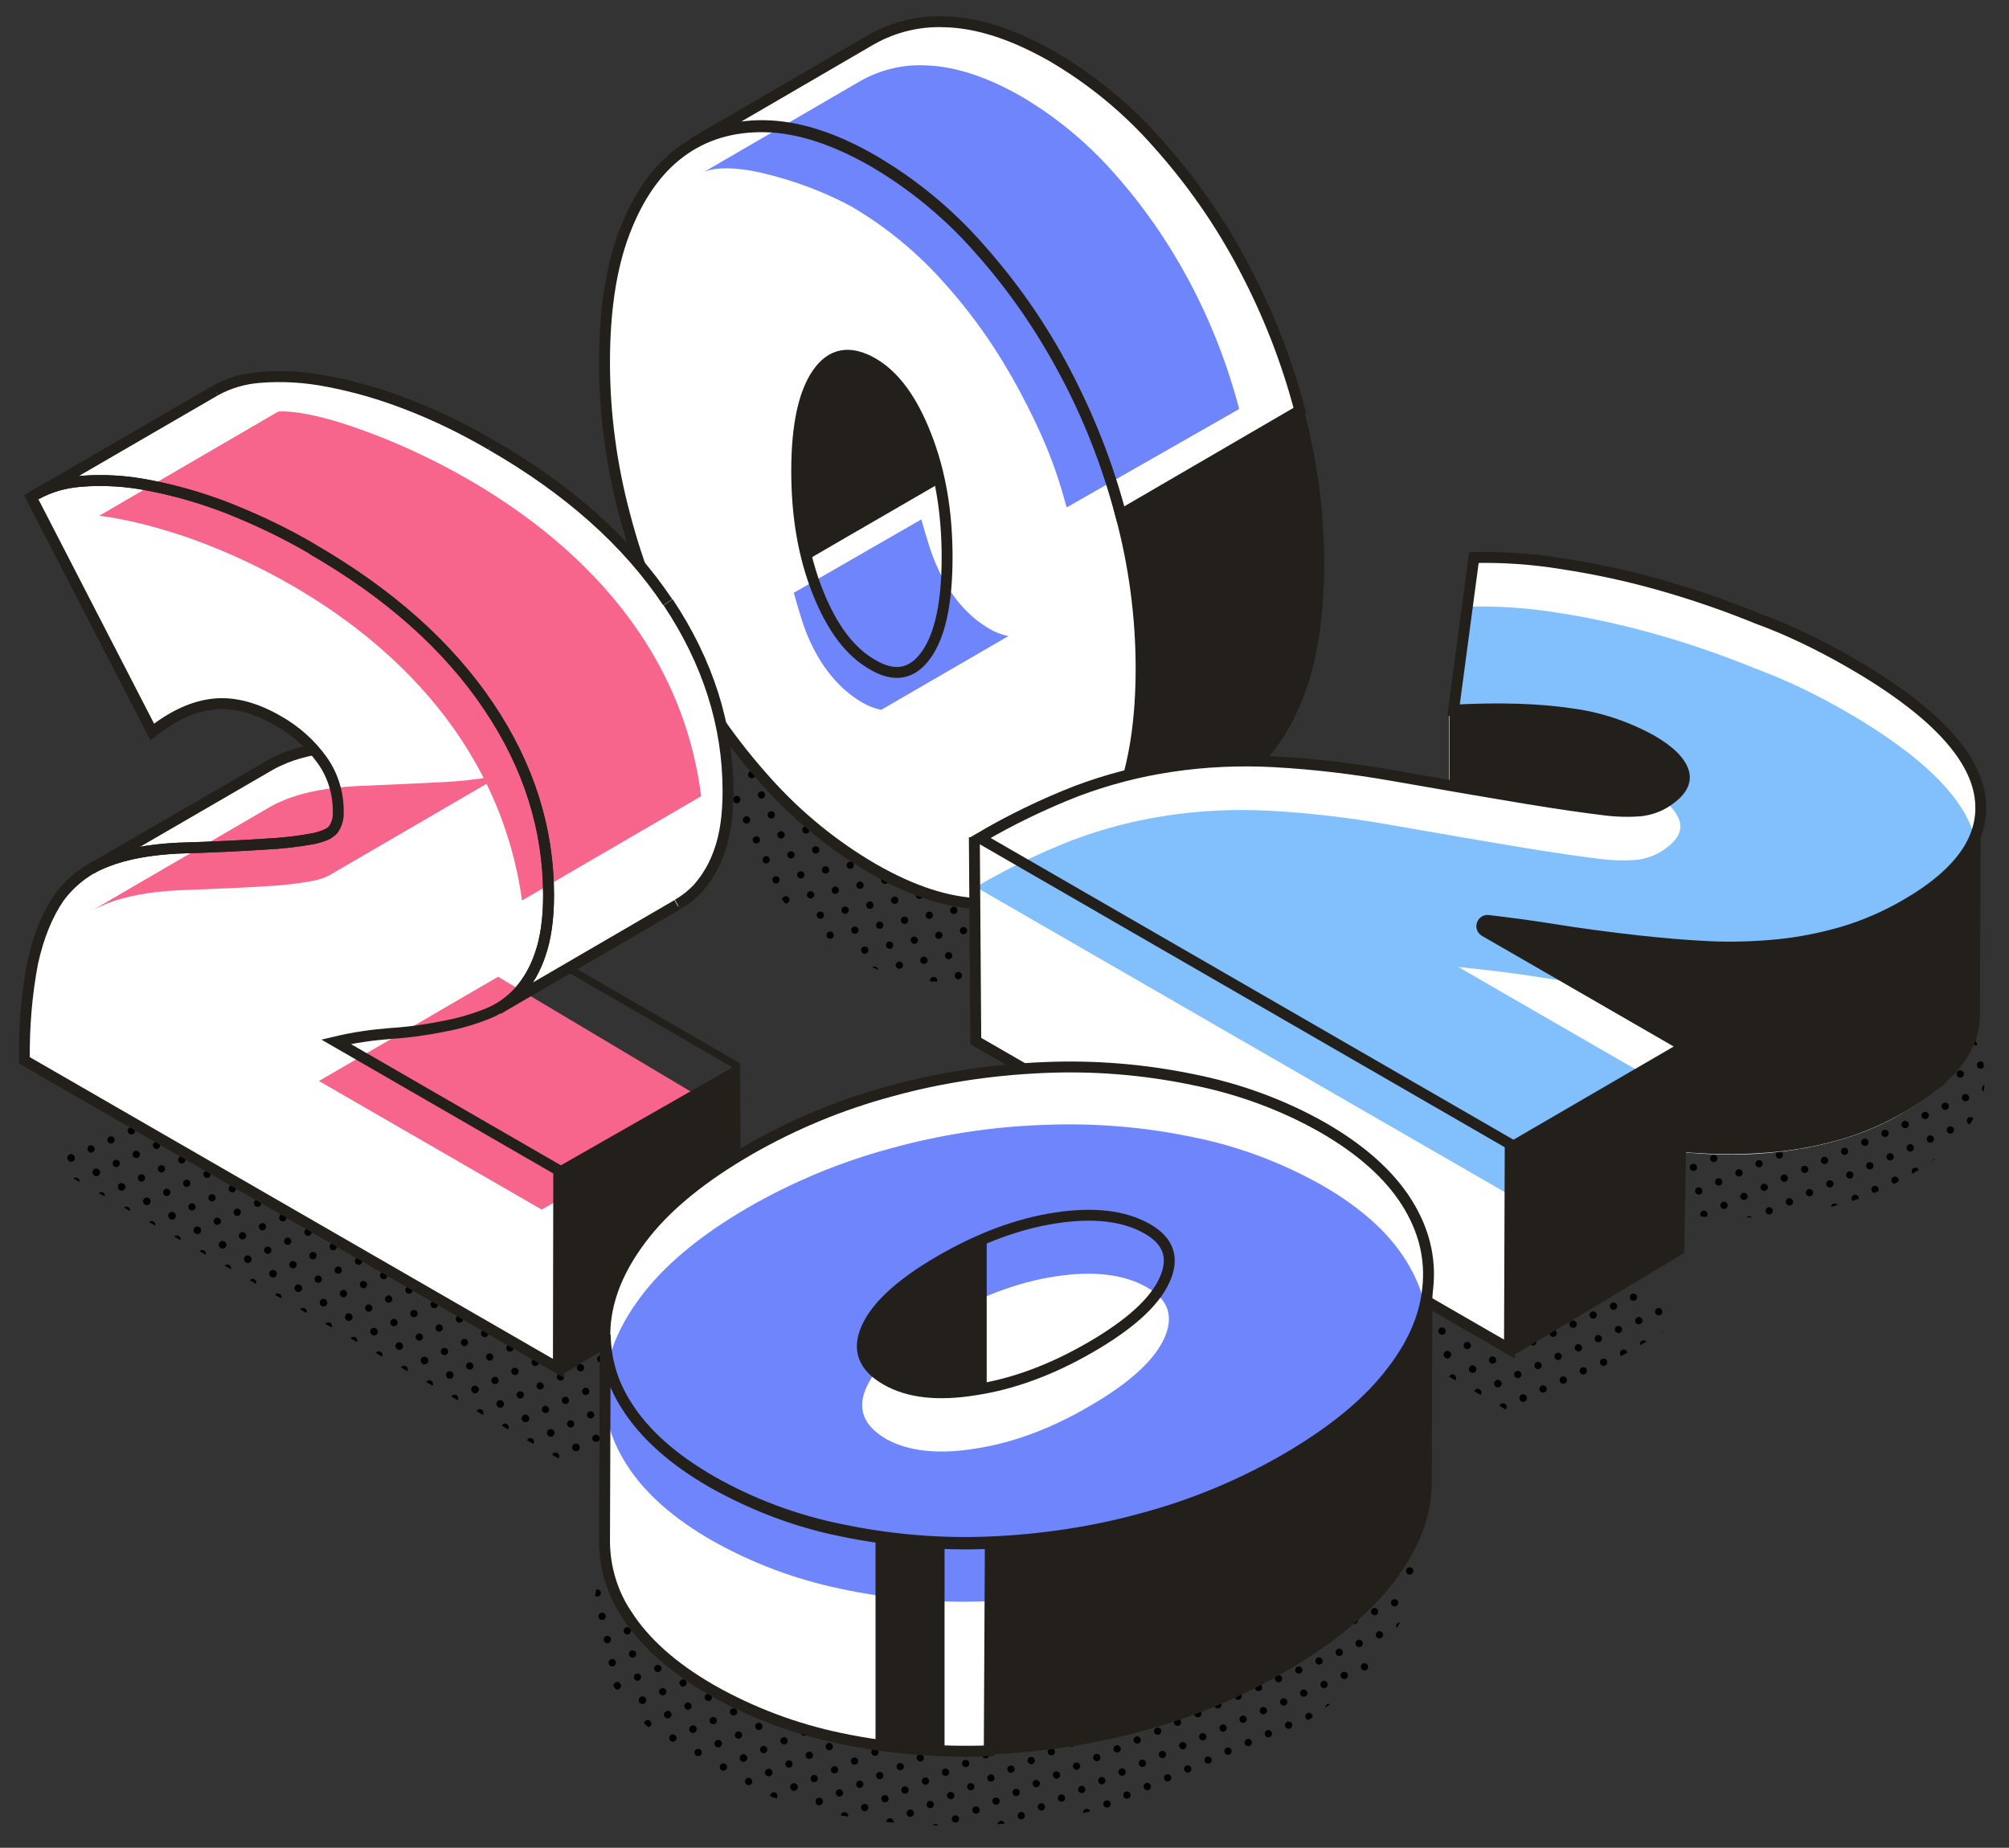 <?xml version="1.0" encoding="utf-8"?>
<!-- Generator: Adobe Illustrator 23.0.6, SVG Export Plug-In . SVG Version: 6.00 Build 0)  -->
<svg version="1.1" id="Layer_1" xmlns="http://www.w3.org/2000/svg" xmlns:xlink="http://www.w3.org/1999/xlink" x="0px" y="0px"
	 viewBox="0 0 553 508.7" style="enable-background:new 0 0 553 508.7;" xml:space="preserve">
<rect x="0" y="0" width="553" height="508.7" fill="#333333" stroke="none"/>
<style type="text/css">
	.st0{clip-path:url(#SVGID_2_);}
	.st1{fill:none;}
	.st2{fill:none;stroke:#000000;stroke-width:2;stroke-linecap:round;stroke-miterlimit:10;stroke-dasharray:1.000000e-02,8;}
	.st3{fill:#FFFFFF;}
	.st4{fill:#6F85FB;}
	.st5{fill:#231F1B;}
	.st6{fill:#231F1B;stroke:#231F1B;stroke-width:2;stroke-miterlimit:10;}
	.st7{fill:none;stroke:#231F1B;stroke-width:2;stroke-miterlimit:10;}
	.st8{fill:none;stroke:#231F1B;stroke-width:3;stroke-miterlimit:10;}
	.st9{clip-path:url(#SVGID_4_);}
	.st10{fill:#82C0FD;}
	.st11{clip-path:url(#SVGID_6_);}
	.st12{fill:#F8658C;}
	.st13{clip-path:url(#SVGID_8_);}
</style>
<title>Asset 2</title>
<g>
	<g id="Layer_1-2">
		<g>
			<defs>
				<path id="SVGID_1_" d="M215.8,50.2c-8.2,4.9-15.6,12.7-22,23.4c-6.6,11.1-11.3,23.3-13.8,36c-2.8,13.5-3.8,27.3-2.9,41.1
					c0.8,14.3,3.4,28.4,7.7,42c4.3,13.8,10.4,26.9,18.3,39c7.8,12.1,16.2,21.3,25.1,27.7c8.9,6.4,17.7,10,26.6,10.7
					c9,0.7,17.9-1.5,25.5-6.4c8.2-5,15.5-12.8,21.9-23.5c6.6-11.1,11.3-23.2,13.9-35.9c2.8-13.4,3.8-27.2,3-40.9
					c-0.8-14.3-3.4-28.4-7.7-42c-4.3-13.8-10.4-26.9-18.3-39c-7.9-12.1-16.2-21.3-25.1-27.7c-8.9-6.4-17.7-9.9-26.6-10.7
					C232.4,43.3,223.4,45.5,215.8,50.2z"/>
			</defs>
			<clipPath id="SVGID_2_">
				<use xlink:href="#SVGID_1_"  style="overflow:visible;"/>
			</clipPath>
			<g class="st0">
				<path class="st1" d="M215.8,50.2c-8.2,4.9-15.6,12.7-22,23.4c-6.6,11.1-11.3,23.3-13.8,36c-2.8,13.5-3.8,27.3-2.9,41.1
					c0.8,14.3,3.4,28.4,7.7,42c4.3,13.8,10.4,26.9,18.3,39c7.8,12.1,16.2,21.3,25.1,27.7c8.9,6.4,17.7,10,26.6,10.7
					c9,0.7,17.9-1.5,25.5-6.4c8.2-5,15.5-12.8,21.9-23.5c6.6-11.1,11.3-23.2,13.9-35.9c2.8-13.4,3.8-27.2,3-40.9
					c-0.8-14.3-3.4-28.4-7.7-42c-4.3-13.8-10.4-26.9-18.3-39c-7.9-12.1-16.2-21.3-25.1-27.7c-8.9-6.4-17.7-9.9-26.6-10.7
					C232.4,43.3,223.4,45.5,215.8,50.2z"/>
				<line class="st2" x1="206" y1="395" x2="348.1" y2="158.1"/>
				<line class="st2" x1="203.3" y1="389.5" x2="345.4" y2="152.6"/>
				<line class="st2" x1="200.6" y1="384" x2="342.7" y2="147"/>
				<line class="st2" x1="197.9" y1="378.5" x2="340" y2="141.5"/>
				<line class="st2" x1="195.2" y1="373" x2="337.3" y2="136"/>
				<line class="st2" x1="192.5" y1="367.4" x2="334.6" y2="130.5"/>
				<line class="st2" x1="189.9" y1="361.9" x2="331.9" y2="125"/>
				<line class="st2" x1="187.2" y1="356.4" x2="329.2" y2="119.5"/>
				<line class="st2" x1="184.5" y1="350.9" x2="326.5" y2="114"/>
				<line class="st2" x1="181.8" y1="345.4" x2="323.8" y2="108.4"/>
				<line class="st2" x1="179.1" y1="339.9" x2="321.1" y2="102.9"/>
				<line class="st2" x1="176.4" y1="334.4" x2="318.4" y2="97.4"/>
				<line class="st2" x1="173.7" y1="328.8" x2="315.7" y2="91.9"/>
				<line class="st2" x1="171" y1="323.3" x2="313" y2="86.4"/>
				<line class="st2" x1="168.3" y1="317.8" x2="310.3" y2="80.9"/>
				<line class="st2" x1="165.6" y1="312.3" x2="307.6" y2="75.3"/>
				<line class="st2" x1="162.9" y1="306.8" x2="304.9" y2="69.8"/>
				<line class="st2" x1="160.2" y1="301.3" x2="302.2" y2="64.3"/>
				<line class="st2" x1="157.5" y1="295.7" x2="299.5" y2="58.8"/>
				<line class="st2" x1="154.8" y1="290.2" x2="296.8" y2="53.3"/>
				<line class="st2" x1="152.1" y1="284.7" x2="294.1" y2="47.8"/>
				<line class="st2" x1="149.4" y1="279.2" x2="291.5" y2="42.2"/>
				<line class="st2" x1="146.7" y1="273.7" x2="288.8" y2="36.7"/>
				<line class="st2" x1="144" y1="268.2" x2="286.1" y2="31.2"/>
				<line class="st2" x1="141.3" y1="262.6" x2="283.4" y2="25.7"/>
				<line class="st2" x1="138.6" y1="257.1" x2="280.7" y2="20.2"/>
				<line class="st2" x1="135.9" y1="251.6" x2="278" y2="14.7"/>
				<line class="st2" x1="133.3" y1="246.1" x2="275.3" y2="9.1"/>
				<line class="st2" x1="130.6" y1="240.6" x2="272.6" y2="3.6"/>
				<line class="st2" x1="127.9" y1="235.1" x2="269.9" y2="-1.9"/>
				<line class="st2" x1="125.2" y1="229.5" x2="267.2" y2="-7.4"/>
				<line class="st2" x1="122.5" y1="224" x2="264.5" y2="-12.9"/>
				<line class="st2" x1="119.8" y1="218.5" x2="261.8" y2="-18.4"/>
				<line class="st2" x1="117.1" y1="213" x2="259.1" y2="-23.9"/>
				<line class="st2" x1="114.4" y1="207.5" x2="256.4" y2="-29.5"/>
				<line class="st2" x1="111.7" y1="202" x2="253.7" y2="-35"/>
				<line class="st2" x1="109" y1="196.5" x2="251" y2="-40.5"/>
				<line class="st2" x1="203.3" y1="389.5" x2="345.3" y2="152.6"/>
			</g>
		</g>
		<path class="st3" d="M357.9,113.1c-3.7-13.8-8.9-27.1-15.5-39.6C335.9,61.3,328,50,318.9,39.7c-8.4-9.6-18.4-17.7-29.4-24.2
			c-10.6-6.1-20.4-9.2-29.4-9.4c-7-0.3-13.9,1.3-20,4.8l-49.4,28.6l0.2-0.1c-1.2,0.7-2.4,1.5-3.5,2.3c-6.6,4.9-11.7,12.2-15.4,22
			c-3.7,9.8-5.5,21.7-5.5,35.9c0,14.3,1.9,28.4,5.6,42.2c3.6,13.8,8.9,27.1,15.5,39.7c6.4,12.1,14.3,23.4,23.4,33.6
			c8.5,9.5,18.4,17.6,29.4,24c10.6,6.1,20.4,9.2,29.4,9.6c7.1,0.4,14.2-1.3,20.4-4.9L290,244l49.3-28.7c1.1-0.7,2.2-1.4,3.3-2.2
			c6.6-4.9,11.7-12.2,15.4-22s5.5-21.7,5.5-35.9C363.5,141.1,361.6,126.9,357.9,113.1z M193.1,38.2l-0.4,0.2L193.1,38.2z
			 M208.2,34.7L208.2,34.7z M205.4,34.9H205H205.4z M202.6,35.3L202.6,35.3z M200.3,35.7l-0.4,0.1L200.3,35.7z M197.8,36.4l-0.4,0.1
			L197.8,36.4z M195.2,37.3L195.2,37.3z M291.3,243.2l0.5-0.3L291.3,243.2z"/>
		<path class="st4" d="M277.6,175.1c-1.8-0.3-3.5-1-5.1-1.9c-6.3-3.6-11.9-10-15.6-19.7c-1.3-3.3-3.3-10.5-3.3-10.5l-35.1,20.2
			c0,0,2,7.3,3.3,10.6c3.8,9.7,9.4,16.1,15.7,19.7c1.6,0.9,3.3,1.6,5.1,1.9L277.6,175.1"/>
		<path class="st4" d="M193.5,47.5L237,22.2c5.4-3,11.5-4.5,17.7-4.2c7.9,0.2,16.6,3,26,8.3c9.8,5.7,18.5,12.9,26,21.4
			c8.1,9.1,15,19.1,20.7,29.8c5.9,11.1,10.5,22.9,13.7,35.1l-47.5,27.1c-3.3-12.4-7-20.8-12.8-31.8c-5.7-10.7-12.6-20.8-20.7-29.8
			c-7.5-8.5-16.2-15.7-26-21.4c-7.7-4.1-15.9-7.1-24.4-9.1C202,45.8,195.9,46.1,193.5,47.5z"/>
		<path class="st5" d="M258.7,133l-25.9,15l-10.5,6.1c0,0-9.9-50.4,8.9-56.2C249,92.3,258.7,133,258.7,133z"/>
		<path class="st6" d="M339.3,215.3L290,244c1.1-0.7,2.2-1.4,3.3-2.2c6.6-4.9,11.7-12.2,15.4-22c3.7-9.8,5.5-21.7,5.5-35.9
			c0-14.3-1.9-28.4-5.6-42.2l49.3-28.7c3.7,13.8,5.6,28,5.6,42.2c0,14.1-1.8,26.1-5.5,35.9s-8.8,17.1-15.4,22
			C341.5,214,340.4,214.7,339.3,215.3z"/>
		<path class="st7" d="M308.5,141.8c3.7,13.8,5.6,28,5.6,42.2c0,14.1-1.8,26.1-5.5,35.9c-3.7,9.8-8.8,17.1-15.4,22
			c-6.6,4.9-14.4,7.2-23.4,6.9c-9-0.3-18.8-3.5-29.4-9.6c-11-6.4-20.9-14.5-29.4-24c-9.2-10.2-17.1-21.5-23.5-33.6
			c-6.7-12.6-11.9-25.9-15.5-39.7c-3.7-13.8-5.6-28-5.6-42.2c0-14.1,1.8-26.1,5.5-35.8s8.8-17.1,15.4-22c6.6-4.9,14.4-7.2,23.4-7
			c9,0.2,18.8,3.4,29.4,9.4c11,6.4,21,14.6,29.4,24.2c9.2,10.3,17,21.6,23.5,33.8C299.7,114.7,304.9,128,308.5,141.8z M255,180.2
			c3.8-5.4,5.7-14.3,5.7-26.8s-1.9-23.6-5.8-33.5c-3.8-9.8-8.7-16.5-14.6-19.9c-6.4-3.7-11.5-2.7-15.3,2.8s-5.7,14.5-5.7,26.9
			s1.9,23.5,5.8,33.3s8.8,16.4,15.1,20C246.3,186.6,251.2,185.6,255,180.2"/>
		<path class="st8" d="M308.5,141.8c3.7,13.8,5.6,28,5.6,42.2c0,14.1-1.8,26.1-5.5,35.9c-3.7,9.8-8.8,17.1-15.4,22
			c-6.6,4.9-14.4,7.2-23.4,6.9c-9-0.3-18.8-3.5-29.4-9.6c-11-6.4-20.9-14.5-29.4-24c-9.2-10.2-17.1-21.5-23.5-33.6
			c-6.7-12.6-11.9-25.9-15.5-39.7c-3.7-13.8-5.6-28-5.6-42.2c0-14.1,1.8-26.1,5.5-35.8s8.8-17.1,15.4-22c6.6-4.9,14.4-7.2,23.4-7
			c9,0.2,18.8,3.4,29.4,9.4c11,6.4,21,14.6,29.4,24.2c9.2,10.3,17,21.6,23.5,33.8C299.7,114.7,304.9,128,308.5,141.8z M255,180.2
			c3.8-5.4,5.7-14.3,5.7-26.8s-1.9-23.6-5.8-33.5c-3.8-9.8-8.7-16.5-14.6-19.9c-6.4-3.7-11.5-2.7-15.3,2.8s-5.7,14.5-5.7,26.9
			s1.9,23.5,5.8,33.3s8.8,16.4,15.1,20C246.3,186.6,251.2,185.6,255,180.2"/>
		<path class="st8" d="M190.7,39.5L240,10.8c6.1-3.4,13-5.1,20-4.8c9,0.2,18.8,3.4,29.4,9.4c11,6.4,21,14.6,29.4,24.2
			c9.2,10.3,17.1,21.6,23.5,33.8c6.7,12.6,11.9,25.9,15.5,39.6l-49.3,28.7c-3.6-13.8-8.9-27.1-15.5-39.7
			c-6.4-12.2-14.3-23.5-23.5-33.8c-8.4-9.6-18.4-17.8-29.4-24.2c-10.6-6.1-20.4-9.2-29.4-9.4C203.7,34.4,196.8,36.1,190.7,39.5z"/>
		<g>
			<defs>
				<path id="SVGID_3_" d="M510.4,256.9c21.4,12.3,33.2,24.3,35.5,35.7s-4.4,21.8-20.1,30.9c-5.5,3.2-11.4,5.8-17.5,7.6
					c-5.9,1.7-11.9,2.9-18,3.5c-6.3,0.6-12.6,0.8-18.9,0.5c-6.5-0.3-13-0.9-19.5-1.6c-7.8-0.9-15.7-1.9-23.6-3.2
					c-5.7-0.9-11.6-1.7-17.6-2.4c-0.8-0.1-1.6,0.5-1.7,1.3c-0.1,0.6,0.2,1.2,0.7,1.5l55.1,31.9l-47.1,27.3L270.9,305
					c8.5-5,17.4-9.3,26.6-12.9c8.5-3.2,17.3-5.5,26.2-6.9c9.3-1.4,18.7-1.8,28.1-1.3c11,0.6,21.9,1.9,32.7,3.8
					c15.4,2.7,27.6,4.8,36.7,6.3c9.1,1.5,16.1,2.5,21.1,3.1c3.6,0.5,7.2,0.6,10.8,0.3c2-0.3,4-0.9,5.8-1.9c4.6-2.7,6.5-5.5,5.8-8.5
					c-0.8-3-3.7-6-8.9-9c-6.9-3.8-14.4-6.3-22.1-7.3c-8.6-1.3-19.4-1.7-32.4-1l5.6-42c8.1-0.2,16.3,0.4,24.3,1.7
					c9.1,1.4,18,3.4,26.9,5.9c9.2,2.6,18.2,5.7,27,9.3C493.8,248.1,502.2,252.2,510.4,256.9z"/>
			</defs>
			<clipPath id="SVGID_4_">
				<use xlink:href="#SVGID_3_"  style="overflow:visible;"/>
			</clipPath>
			<g class="st9">
				<path class="st1" d="M509.4,256.9c21.4,12.3,33.2,24.3,35.5,35.7s-4.4,21.8-20.1,30.9c-5.5,3.2-11.4,5.8-17.5,7.6
					c-5.9,1.7-11.9,2.9-18,3.5c-6.3,0.6-12.6,0.8-18.9,0.5c-6.5-0.3-13-0.9-19.5-1.6c-7.8-0.9-15.7-1.9-23.6-3.2
					c-5.7-0.9-11.6-1.7-17.6-2.4c-0.8-0.1-1.6,0.5-1.7,1.3c-0.1,0.6,0.2,1.2,0.7,1.5l55.1,31.9l-47.1,27.3L269.9,305
					c8.5-5,17.4-9.3,26.6-12.9c8.5-3.2,17.3-5.5,26.2-6.9c9.3-1.4,18.7-1.8,28.1-1.3c11,0.6,21.9,1.9,32.7,3.8
					c15.4,2.7,27.6,4.8,36.7,6.3c9.1,1.5,16.1,2.5,21.1,3.1c3.6,0.5,7.2,0.6,10.8,0.3c2-0.3,4-0.9,5.8-1.9c4.6-2.7,6.5-5.5,5.8-8.5
					c-0.8-3-3.7-6-8.9-9c-6.9-3.8-14.4-6.3-22.1-7.3c-8.6-1.3-19.4-1.7-32.4-1l5.6-42c8.1-0.2,16.3,0.4,24.3,1.7
					c9.1,1.4,18,3.4,26.9,5.9c9.2,2.6,18.2,5.7,27,9.3C492.8,248.1,501.2,252.2,509.4,256.9z"/>
				<line class="st2" x1="240" y1="287.7" x2="474.7" y2="422.3"/>
				<line class="st2" x1="245.5" y1="285.3" x2="480.2" y2="419.8"/>
				<line class="st2" x1="251" y1="282.8" x2="485.8" y2="417.4"/>
				<line class="st2" x1="256.6" y1="280.3" x2="491.3" y2="414.9"/>
				<line class="st2" x1="262.1" y1="277.8" x2="496.9" y2="412.4"/>
				<line class="st2" x1="267.7" y1="275.4" x2="502.4" y2="410"/>
				<line class="st2" x1="273.2" y1="272.9" x2="507.9" y2="407.5"/>
				<line class="st2" x1="278.7" y1="270.4" x2="513.5" y2="405"/>
				<line class="st2" x1="284.3" y1="268" x2="519" y2="402.5"/>
				<line class="st2" x1="289.8" y1="265.5" x2="524.6" y2="400.1"/>
				<line class="st2" x1="295.4" y1="263" x2="530.1" y2="397.6"/>
				<line class="st2" x1="300.9" y1="260.5" x2="535.6" y2="395.1"/>
				<line class="st2" x1="306.4" y1="258.1" x2="541.2" y2="392.6"/>
				<line class="st2" x1="312" y1="255.6" x2="546.7" y2="390.2"/>
				<line class="st2" x1="317.5" y1="253.1" x2="552.3" y2="387.7"/>
				<line class="st2" x1="323.1" y1="250.6" x2="557.8" y2="385.2"/>
				<line class="st2" x1="328.6" y1="248.2" x2="563.3" y2="382.7"/>
				<line class="st2" x1="334.1" y1="245.7" x2="568.9" y2="380.3"/>
				<line class="st2" x1="339.7" y1="243.2" x2="574.4" y2="377.8"/>
				<line class="st2" x1="345.2" y1="240.7" x2="580" y2="375.3"/>
				<line class="st2" x1="350.8" y1="238.3" x2="585.5" y2="372.8"/>
				<line class="st2" x1="356.3" y1="235.8" x2="591" y2="370.4"/>
				<line class="st2" x1="361.8" y1="233.3" x2="596.6" y2="367.9"/>
				<line class="st2" x1="367.4" y1="230.8" x2="602.1" y2="365.4"/>
				<line class="st2" x1="372.9" y1="228.4" x2="607.7" y2="362.9"/>
				<line class="st2" x1="378.5" y1="225.9" x2="613.2" y2="360.5"/>
				<line class="st2" x1="384" y1="223.4" x2="618.7" y2="358"/>
				<line class="st2" x1="389.5" y1="220.9" x2="624.3" y2="355.5"/>
				<line class="st2" x1="395.1" y1="218.5" x2="629.8" y2="353.1"/>
				<line class="st2" x1="400.6" y1="216" x2="635.4" y2="350.6"/>
				<line class="st2" x1="406.2" y1="213.5" x2="640.9" y2="348.1"/>
				<line class="st2" x1="411.7" y1="211.1" x2="646.4" y2="345.6"/>
				<line class="st2" x1="417.2" y1="208.6" x2="652" y2="343.2"/>
				<line class="st2" x1="238.6" y1="281.3" x2="473.3" y2="415.9"/>
			</g>
		</g>
		<path class="st3" d="M545.1,224.4c0.2-2.1,0.1-4.2-0.3-6.3c-2.3-11.5-14.1-23.4-35.5-35.7c-8.2-4.7-16.7-8.8-25.4-12.4
			c-8.8-3.6-17.8-6.7-27-9.3c-8.8-2.5-17.8-4.5-26.9-5.9c-8-1.3-16.2-1.9-24.3-1.7l-5.6,42l1.5-0.1l-0.1,0.9l-2.6,0.1V216l-15.7-2.7
			c-10.8-1.9-21.7-3.1-32.7-3.8c-9.4-0.5-18.8-0.1-28.1,1.3c-9,1.3-17.7,3.6-26.2,6.8c-9.2,3.6-18.1,7.9-26.6,12.9l10.3,6l-0.5,0.3
			l-10.8-6.3l-0.2,56.1l146.9,84.8l0.1-45.1l1,0.6l-0.1,46.2l47.1-28.1l0.5-27.7c2,0.1,4,0.3,6,0.4c6.3,0.3,12.6,0.2,18.9-0.5
			c6.1-0.6,12.1-1.8,18-3.5c6.1-1.8,12-4.3,17.5-7.6c13.7-8,20.5-16.8,20.5-26.5l0.1-44.9c0-0.4,0-0.9,0-1.3v-10.9
			C545.2,223.1,545.2,223.7,545.1,224.4z M544.4,228.1c0.1-0.4,0.2-0.8,0.3-1.1C544.6,227.4,544.5,227.8,544.4,228.1L544.4,228.1z
			 M544.8,226.3c0.1-0.5,0.2-1,0.2-1.4C545,225.4,544.9,225.8,544.8,226.3L544.8,226.3z"/>
		<path class="st10" d="M508.3,196c21.4,12.4,33.2,24.3,35.5,35.7s-4.4,21.8-20.1,30.9c-5.5,3.2-11.4,5.8-17.5,7.6
			c-5.9,1.7-11.9,2.9-18,3.5c-6.3,0.7-12.6,0.8-18.9,0.5c-6.5-0.3-13-0.9-19.5-1.6c-7.8-0.9-15.7-1.9-23.6-3.2s-16.2-2.3-24.8-3.2
			l61.3,35.4l-47.1,27.4l-147-84.8c8.5-5,17.4-9.3,26.6-12.9c8.5-3.2,17.3-5.5,26.2-6.8c9.3-1.4,18.7-1.8,28.1-1.3
			c11,0.6,21.9,1.9,32.7,3.8c15.4,2.7,27.6,4.8,36.7,6.3c9.1,1.5,16.1,2.5,21.1,3.1c3.6,0.5,7.2,0.6,10.8,0.3c2-0.3,4-0.9,5.8-1.9
			c4.6-2.7,6.5-5.5,5.8-8.5c-0.8-3-3.7-6-8.9-9c-6.9-3.8-14.4-6.3-22.1-7.3c-8.6-1.3-19.4-1.7-32.4-1l5.6-42
			c8.1-0.2,16.3,0.4,24.3,1.7c9.1,1.4,18,3.4,26.9,5.9c9.2,2.6,18.2,5.7,27,9.3C491.7,187.2,500.2,191.3,508.3,196z"/>
		<path class="st5" d="M545.2,222.5l-0.2,57c0,9.7-6.8,18.6-20.5,26.5c-5.5,3.2-11.4,5.8-17.5,7.6c-5.9,1.7-11.9,2.9-18,3.5
			c-6.3,0.6-12.6,0.8-18.9,0.5c-6.5-0.3-13-0.9-19.5-1.6c-7.8-0.9-15.7-1.9-23.6-3.2c-8-1.3,39-22.3,36.8-24.9l-55.2-32.6
			c-0.4-0.2-0.5-0.7-0.3-1.1c0.2-0.3,0.6-0.5,0.9-0.4c6.4,1.4,11.5,0.9,18,2c8,1.3,15.9,2.4,23.6,3.2c6.5,0.8,13,1.3,19.5,1.6
			c6.3,0.3,12.6,0.2,18.9-0.5c6.1-0.7,12.1-1.8,18-3.5c6.1-1.8,12-4.3,17.5-7.6C538.3,241.1,545.2,232.2,545.2,222.5z"/>
		<polygon class="st5" points="464.6,287.9 463.6,345 416.5,373.2 416.6,315.3 		"/>
		<polyline class="st8" points="415.7,315.4 415.5,371.4 268.6,286.6 268.2,230.5 		"/>
		<path class="st8" d="M509.3,182.4c21.4,12.3,33.2,24.3,35.5,35.7c2.3,11.5-4.4,21.8-20.1,30.9c-5.5,3.2-11.4,5.8-17.5,7.6
			c-5.9,1.7-11.9,2.9-18,3.5c-6.3,0.6-12.6,0.8-18.9,0.5c-6.5-0.3-13-0.9-19.5-1.6c-7.8-0.9-15.7-1.9-23.6-3.2
			c-5.7-0.9-11.6-1.7-17.6-2.4c-0.8-0.1-1.6,0.5-1.7,1.4c-0.1,0.6,0.2,1.2,0.7,1.5l55.1,31.8l-47.1,27.4l-146.9-84.8
			c8.5-5,17.4-9.3,26.6-12.9c8.5-3.2,17.3-5.5,26.2-6.8c9.3-1.4,18.7-1.8,28.1-1.3c11,0.6,21.9,1.9,32.7,3.8
			c15.4,2.7,27.6,4.8,36.7,6.3s16.1,2.5,21.1,3.1c3.6,0.5,7.2,0.6,10.8,0.3c2-0.3,4-0.9,5.8-1.9c4.6-2.7,6.5-5.5,5.8-8.5
			c-0.8-3-3.7-6-8.9-9c-6.9-3.8-14.4-6.3-22.1-7.3c-8.6-1.3-19.4-1.7-32.4-1l5.6-42c8.1-0.2,16.3,0.4,24.3,1.7
			c9.1,1.4,18,3.3,26.8,5.8c9.2,2.6,18.2,5.7,27,9.3C492.6,173.5,501.1,177.7,509.3,182.4z"/>
		<path class="st5" d="M463.6,215.7v-2.5c0-0.4-0.1-0.9-0.2-1.3c-0.7-3-3.7-6-8.9-9c-6.9-3.8-14.4-6.3-22.1-7.3
			c-8.6-1.3-20.5-0.1-33.4,0.5v20c0,0,43.5,8.3,53,6.8S463.6,215.7,463.6,215.7z"/>
		<path class="st7" d="M237.7,370.8c0-1.8,0.5-3.5,1.2-5.1c2.7-6,9.5-12.1,20.2-18.4c10.7-6.2,21.3-10.2,31.8-11.9
			c10.5-1.7,18.9-0.7,25.2,3c4,2.3,6,5.3,6,8.8"/>
		<g>
			<defs>
				<path id="SVGID_5_" d="M149.9,341.4c-0.8-0.1-1.6,0.5-1.7,1.3c-0.1,0.6,0.2,1.2,0.7,1.5l45.4,26.2c3.1,1.8,4.2,5.8,2.4,8.9
					c-0.6,1-1.4,1.8-2.4,2.4l-34.1,19.8c-2,1.2-4.5,1.2-6.5,0L20.2,324.4c-3.1-1.8-4.2-5.8-2.4-8.9c0.6-1.1,1.6-2,2.7-2.5
					c5.3-2.7,10.7-5.1,16.3-7.2c8.5-3.2,17.3-5.5,26.2-6.8"/>
			</defs>
			<clipPath id="SVGID_6_">
				<use xlink:href="#SVGID_5_"  style="overflow:visible;"/>
			</clipPath>
			<g class="st11">
				<path class="st1" d="M248.7,270.4c21.4,12.3,33.2,24.3,35.5,35.7c2.3,11.5-4.4,21.8-20.1,30.9c-5.5,3.2-11.4,5.8-17.5,7.6
					c-5.9,1.7-11.9,2.9-18,3.5c-6.3,0.7-12.6,0.8-18.9,0.5c-6.5-0.3-13-0.9-19.5-1.6c-7.8-0.9-15.7-1.9-23.6-3.2
					c-5.7-0.9-11.6-1.7-17.6-2.4c-0.8-0.1-1.6,0.5-1.7,1.3c-0.1,0.6,0.2,1.2,0.7,1.5l55.1,31.8l-47.1,27.4l-147-84.8
					c8.5-5,17.4-9.3,26.6-12.9c8.5-3.2,17.3-5.5,26.2-6.8c9.3-1.4,18.7-1.8,28.1-1.3c11,0.6,21.9,1.9,32.7,3.8
					c15.4,2.7,27.6,4.8,36.7,6.3s16.1,2.5,21.1,3.1c3.6,0.5,7.2,0.6,10.8,0.3c2-0.3,4-0.9,5.8-1.9c4.6-2.7,6.5-5.5,5.8-8.5
					c-0.8-3-3.7-6-8.9-9c-6.9-3.8-14.4-6.3-22.2-7.3c-8.6-1.3-19.4-1.7-32.4-1l5.6-42c8.1-0.2,16.3,0.4,24.3,1.7
					c9.1,1.4,18,3.4,26.9,5.9c9.2,2.6,18.2,5.7,27,9.3C232,261.6,240.5,265.8,248.7,270.4z"/>
				<line class="st2" x1="-20.8" y1="301.3" x2="214" y2="435.9"/>
				<line class="st2" x1="-15.2" y1="298.8" x2="219.5" y2="433.4"/>
				<line class="st2" x1="-9.7" y1="296.4" x2="225" y2="430.9"/>
				<line class="st2" x1="-4.2" y1="293.9" x2="230.6" y2="428.5"/>
				<line class="st2" x1="1.4" y1="291.4" x2="236.1" y2="426"/>
				<line class="st2" x1="6.9" y1="288.9" x2="241.7" y2="423.5"/>
				<line class="st2" x1="12.5" y1="286.5" x2="247.2" y2="421"/>
				<line class="st2" x1="18" y1="284" x2="252.7" y2="418.6"/>
				<line class="st2" x1="23.5" y1="281.5" x2="258.3" y2="416.1"/>
				<line class="st2" x1="29.1" y1="279" x2="263.8" y2="413.6"/>
				<line class="st2" x1="34.6" y1="276.6" x2="149.4" y2="342.4"/>
				<line class="st2" x1="157.6" y1="341.4" x2="274.9" y2="408.7"/>
				<line class="st2" x1="40.2" y1="274.1" x2="157.6" y2="341.4"/>
				<line class="st2" x1="153.7" y1="333.5" x2="280.4" y2="406.2"/>
				<line class="st2" x1="90.2" y1="297.1" x2="153.7" y2="333.5"/>
				<line class="st2" x1="45.7" y1="271.6" x2="90.2" y2="297.1"/>
				<line class="st2" x1="51.2" y1="269.2" x2="286" y2="403.7"/>
				<line class="st2" x1="56.8" y1="266.7" x2="291.5" y2="401.3"/>
				<line class="st2" x1="62.3" y1="264.2" x2="297.1" y2="398.8"/>
				<line class="st2" x1="67.9" y1="261.7" x2="302.6" y2="396.3"/>
				<line class="st2" x1="73.4" y1="259.3" x2="308.1" y2="393.8"/>
				<line class="st2" x1="78.9" y1="256.8" x2="313.7" y2="391.4"/>
				<line class="st2" x1="84.5" y1="254.3" x2="319.2" y2="388.9"/>
				<line class="st2" x1="90" y1="251.8" x2="324.8" y2="386.4"/>
				<line class="st2" x1="95.6" y1="249.4" x2="330.3" y2="383.9"/>
				<line class="st2" x1="101.1" y1="246.9" x2="335.8" y2="381.5"/>
				<line class="st2" x1="106.6" y1="244.4" x2="341.4" y2="379"/>
				<line class="st2" x1="112.2" y1="241.9" x2="346.9" y2="376.5"/>
				<line class="st2" x1="117.7" y1="239.5" x2="352.5" y2="374"/>
				<line class="st2" x1="123.3" y1="237" x2="358" y2="371.6"/>
				<line class="st2" x1="128.8" y1="234.5" x2="363.5" y2="369.1"/>
				<line class="st2" x1="134.3" y1="232" x2="369.1" y2="366.6"/>
				<line class="st2" x1="139.9" y1="229.6" x2="374.6" y2="364.1"/>
				<line class="st2" x1="145.4" y1="227.1" x2="380.2" y2="361.7"/>
				<line class="st2" x1="151" y1="224.6" x2="385.7" y2="359.2"/>
				<line class="st2" x1="156.5" y1="222.1" x2="391.2" y2="356.7"/>
				<line class="st2" x1="-22.1" y1="294.9" x2="212.6" y2="429.5"/>
			</g>
		</g>
		<path class="st3" d="M186.4,249.7c2.1-1.2,3.9-2.7,5.6-4.5c2.7-3,4.7-6.6,6-10.5c1.5-4.3,2.3-9.7,2.3-16.3
			c0.3-18.5-5.1-36.7-15.5-52l-1.1-1.1 M183.7,165.4c-11-16.5-26-28.8-47.4-41.1l-1.1-1.1c-7.5-4.4-15.3-8.1-23.4-11.3
			c-7-2.7-14.2-4.8-21.6-6.2c-6.1-1.2-12.3-1.6-18.5-1.1c-4.9,0.5-8.4,1.3-11.8,3.3l-0.6,0.3L9.9,136.8l0,0
			c-0.5,0.3-0.9,0.6-1.4,0.9l33.3,64.5c6-4.7,11.7-7.2,17.2-7.7c5.5-0.5,11.3,1.1,17.4,4.6c3.7,2.1,7,4.7,9.8,7.8l-0.5,0.2
			c-2.4,0.5-4.9,1.2-7.2,2.1c-1.5,0.6-2.9,1.2-4.2,2l-49.3,28.7l0.2-0.1c-3.5,2-6.6,4.8-9,8c-3.3,4.6-5.8,10.5-7.3,17.8
			c-1.7,8.9-2.4,17.9-2.3,26.9l146.9,84.8l0.1-46.4l44.2-25.1L144.6,274l41.9-24.3 M27.3,238.8c-0.2,0.1-0.4,0.2-0.7,0.3
			C26.9,239,27.1,238.9,27.3,238.8z"/>
		<path class="st12" d="M25.1,250.8l49.3-28.7c1.4-0.8,2.8-1.4,4.2-2c5.3-2.1,11.9-3.3,19.7-3.7c10.1-0.4,18-0.8,23.9-1.1
			c4.4-0.2,8.9-0.7,13.3-1.5c1.5-0.3,3-0.8,4.4-1.5L90.6,241c-1.4,0.7-2.9,1.2-4.4,1.5c-4.4,0.8-8.8,1.3-13.3,1.5
			c-5.9,0.4-13.8,0.7-23.9,1.1c-7.8,0.4-14.4,1.6-19.7,3.7C27.9,249.4,26.5,250,25.1,250.8z"/>
		<path class="st12" d="M193,219.2l-49.3,28.7c-7.3-51.9-48.4-81.1-79.4-94.9c-21.2-9.5-37-11-37-11l49.3-28.7c0,0,6.8-0.9,23.4,5.2
			C118.9,125.3,184.7,153.4,193,219.2z"/>
		<polygon class="st12" points="137.1,268.9 87.8,297.6 149.1,333 198,305.2 		"/>
		<path class="st8" d="M59.3,107.5c3.8-2.1,8-3.3,12.3-3.6c6.2-0.5,12.5-0.1,18.6,1.1c7.4,1.4,14.6,3.5,21.6,6.2
			c8.1,3.1,15.9,6.9,23.4,11.3"/>
		<path class="st8" d="M183.9,165.8c11,16.5,16.5,33.9,16.5,52c0,6.6-0.8,12.1-2.3,16.3c-1.3,3.9-3.3,7.4-6,10.5
			c-1.6,1.7-3.5,3.2-5.6,4.4"/>
		<path class="st8" d="M90.6,229.4c-1.4,0.7-2.9,1.2-4.4,1.5c-4.4,0.8-8.8,1.3-13.3,1.5c-5.9,0.4-13.8,0.8-23.9,1.1
			c-7.8,0.4-14.4,1.6-19.7,3.7c-1.5,0.6-2.9,1.2-4.2,2l49.3-28.6c1.4-0.8,2.8-1.4,4.2-2c2.3-0.9,4.7-1.6,7.2-2.1"/>
		<line class="st7" x1="156" y1="266.3" x2="203.2" y2="293.6"/>
		<polyline class="st6" points="154.2,377.6 203,348.1 202.7,294.4 153.8,322.3 153.7,376.7 		"/>
		<path class="st8" d="M85.9,151.1c-7.5-4.4-15.3-8.1-23.4-11.3c-7-2.7-14.2-4.8-21.6-6.2c-6.1-1.2-12.4-1.6-18.6-1.1
			c-4.3,0.3-8.5,1.5-12.3,3.6l49.3-28.6"/>
		<path class="st8" d="M135.2,122.5c21.4,12.3,37.6,26.8,48.6,43.3"/>
		<path class="st8" d="M186.4,249.1l-49.3,28.7c2.1-1.2,3.9-2.7,5.6-4.5c2.7-3,4.7-6.6,6-10.5c1.5-4.3,2.3-9.7,2.3-16.3
			c0-18.2-5.4-35.5-16.5-52s-27.2-31-48.6-43.3"/>
		<path class="st8" d="M153.7,376.7l0.1-54.5l-61.3-35.4c5-1.2,10.1-1.9,15.2-2.3c4.9-0.3,9.8-1,14.7-2c3.8-0.7,7.6-1.8,11.2-3.2
			c3.5-1.3,6.6-3.4,9.1-6.1c2.7-3,4.7-6.6,6-10.5c1.5-4.3,2.3-9.7,2.3-16.3c0-18.2-5.4-35.5-16.5-52s-27.2-30.9-48.6-43.3
			c-7.5-4.4-15.3-8.1-23.4-11.3c-7-2.7-14.2-4.8-21.6-6.2c-6.1-1.2-12.4-1.6-18.6-1.1c-5.6,0.5-10.2,2-13.7,4.4l33.3,64.6
			c6-4.7,11.7-7.2,17.2-7.7c5.5-0.5,11.3,1.1,17.4,4.6c4.8,2.7,9,6.4,12.2,10.9c3,4.2,4.5,9.3,4.4,14.4c0.1,1.6-0.4,3.2-1.3,4.6
			c-0.8,1.1-2.8,2-5.7,2.6c-4.4,0.8-8.8,1.3-13.3,1.5c-5.9,0.4-13.8,0.8-23.9,1.1c-7.8,0.4-14.4,1.6-19.7,3.7c-5.2,2-9.7,5.5-13,10
			C13,251.9,10.6,257.8,9,265c-1.7,8.9-2.4,17.9-2.3,26.9L153.7,376.7l0.1-54.4"/>
		<g>
			<defs>
				<path id="SVGID_7_" d="M383.9,408.7c-4.8-7.7-12.4-14.6-23-20.7c-11.1-6.3-23.2-10.8-35.8-13.3c-13.5-2.8-27.3-3.9-41-3.3
					c-14.2,0.6-28.3,2.7-42.1,6.5c-13.7,3.7-26.9,9.2-39.2,16.3c-12.2,7.1-21.5,14.7-28.1,22.8c-6.5,8.1-10.3,16.2-11.2,24.4
					c-0.9,8.2,1.1,16.1,6,23.7c4.9,7.6,12.6,14.5,23.2,20.6c11.1,6.3,23.1,10.8,35.7,13.4c13.4,2.8,27.1,3.9,40.8,3.4
					c14.2-0.6,28.3-2.7,42.1-6.5c13.7-3.7,26.9-9.2,39.2-16.3c12.2-7.1,21.6-14.7,28.1-22.8c6.5-8.1,10.2-16.2,11.1-24.4
					C390.6,424.3,388.6,416.4,383.9,408.7z"/>
			</defs>
			<clipPath id="SVGID_8_">
				<use xlink:href="#SVGID_7_"  style="overflow:visible;"/>
			</clipPath>
			<g class="st13">
				<path class="st1" d="M383.9,408.7c-4.8-7.7-12.4-14.6-23-20.7c-11.1-6.3-23.2-10.8-35.8-13.3c-13.5-2.8-27.3-3.9-41-3.3
					c-14.2,0.6-28.3,2.7-42.1,6.5c-13.7,3.7-26.9,9.2-39.2,16.3c-12.2,7.1-21.5,14.7-28.1,22.8c-6.5,8.1-10.3,16.2-11.2,24.4
					c-0.9,8.2,1.1,16.1,6,23.7c4.9,7.6,12.6,14.5,23.2,20.6c11.1,6.3,23.1,10.8,35.7,13.4c13.4,2.8,27.1,3.9,40.8,3.4
					c14.2-0.6,28.3-2.7,42.1-6.5c13.7-3.7,26.9-9.2,39.2-16.3c12.2-7.1,21.6-14.7,28.1-22.8c6.5-8.1,10.2-16.2,11.1-24.4
					C390.6,424.3,388.6,416.4,383.9,408.7z"/>
				<line class="st2" x1="39.3" y1="394.8" x2="274" y2="529.4"/>
				<line class="st2" x1="44.8" y1="392.4" x2="279.6" y2="527"/>
				<line class="st2" x1="50.4" y1="390" x2="285.1" y2="524.6"/>
				<line class="st2" x1="56" y1="387.6" x2="290.7" y2="522.2"/>
				<line class="st2" x1="61.5" y1="385.2" x2="296.2" y2="519.8"/>
				<line class="st2" x1="67.1" y1="382.8" x2="301.8" y2="517.3"/>
				<line class="st2" x1="72.6" y1="380.4" x2="307.4" y2="514.9"/>
				<line class="st2" x1="78.2" y1="377.9" x2="312.9" y2="512.5"/>
				<line class="st2" x1="83.7" y1="375.5" x2="318.5" y2="510.1"/>
				<line class="st2" x1="89.3" y1="373.1" x2="324" y2="507.7"/>
				<line class="st2" x1="94.8" y1="370.7" x2="329.6" y2="505.3"/>
				<line class="st2" x1="100.4" y1="368.3" x2="335.1" y2="502.9"/>
				<line class="st2" x1="106" y1="365.9" x2="340.7" y2="500.5"/>
				<line class="st2" x1="111.5" y1="363.5" x2="346.3" y2="498.1"/>
				<line class="st2" x1="117.1" y1="361.1" x2="351.8" y2="495.6"/>
				<line class="st2" x1="122.6" y1="358.6" x2="357.4" y2="493.2"/>
				<line class="st2" x1="128.2" y1="356.2" x2="362.9" y2="490.8"/>
				<line class="st2" x1="133.7" y1="353.8" x2="368.5" y2="488.4"/>
				<line class="st2" x1="139.3" y1="351.4" x2="374" y2="486"/>
				<line class="st2" x1="144.9" y1="349" x2="379.6" y2="483.6"/>
				<line class="st2" x1="150.4" y1="346.6" x2="385.2" y2="481.2"/>
				<line class="st2" x1="156" y1="344.2" x2="390.7" y2="478.8"/>
				<line class="st2" x1="161.5" y1="341.8" x2="396.3" y2="476.3"/>
				<line class="st2" x1="167.1" y1="339.4" x2="401.8" y2="473.9"/>
				<line class="st2" x1="172.6" y1="336.9" x2="407.4" y2="471.5"/>
				<line class="st2" x1="178.2" y1="334.5" x2="412.9" y2="469.1"/>
				<line class="st2" x1="183.8" y1="332.1" x2="418.5" y2="466.7"/>
				<line class="st2" x1="189.3" y1="329.7" x2="424.1" y2="464.3"/>
				<line class="st2" x1="194.9" y1="327.3" x2="429.6" y2="461.9"/>
				<line class="st2" x1="200.4" y1="324.9" x2="435.2" y2="459.5"/>
				<line class="st2" x1="206" y1="322.5" x2="440.7" y2="457"/>
				<line class="st2" x1="211.5" y1="320.1" x2="446.3" y2="454.6"/>
				<line class="st2" x1="217.1" y1="317.6" x2="451.8" y2="452.2"/>
				<line class="st2" x1="222.6" y1="315.2" x2="457.4" y2="449.8"/>
				<line class="st2" x1="228.2" y1="312.8" x2="462.9" y2="447.4"/>
				<line class="st2" x1="233.8" y1="310.4" x2="468.5" y2="445"/>
				<line class="st2" x1="239.3" y1="308" x2="474.1" y2="442.6"/>
				<line class="st2" x1="44.8" y1="392.4" x2="279.6" y2="526.9"/>
			</g>
		</g>
		<path class="st3" d="M272.2,482L272.2,482c14.2-0.6,28.3-2.7,42.1-6.5c13.7-3.7,26.9-9.2,39.2-16.4c12.2-7.1,21.6-14.7,28.1-22.8
			s10.2-16.2,11.1-24.4c0.1-1.2,0.2-2.5,0.2-3.7l0.2-57.1v0.3c0-7.2-2.1-14.3-6-20.3c-4.8-7.7-12.5-14.6-23.1-20.7
			c-11.1-6.3-23.2-10.8-35.8-13.3c-13.5-2.8-27.3-3.9-41-3.3c-14.2,0.6-28.3,2.7-42.1,6.5c-13.7,3.7-26.9,9.2-39.2,16.3
			c-12.2,7.1-21.5,14.7-28.1,22.8c-6.5,8.1-10.2,16.2-11.1,24.4c-0.1,1.3-0.2,2.6-0.2,3.9c0-0.1,0-0.2,0-0.2V380
			c-0.2,2.3-0.2,4.7,0,7l-0.1,37.7c0.1,7.1,2.2,14.1,6.2,20c4.9,7.6,12.6,14.5,23.2,20.6c11.1,6.3,23.1,10.8,35.7,13.4
			C244.8,481.4,258.5,482.6,272.2,482 M393,352.7c0,0.2,0,0.4,0,0.5C393,353,393,352.9,393,352.7z M166.9,372.8v-0.2V372.8z
			 M166.6,370.3c0,0,0-0.1,0-0.1S166.5,370.2,166.6,370.3L166.6,370.3z"/>
		<path class="st4" d="M381.7,395.2c-6.5,8.1-15.9,15.7-28.1,22.8c-12.3,7.1-25.5,12.6-39.2,16.3c-13.7,3.8-27.8,6-42.1,6.5
			c-13.7,0.6-27.4-0.5-40.9-3.4c-12.5-2.6-24.5-7.1-35.6-13.4c-10.6-6.1-18.3-13-23.2-20.6s-6.9-15.5-6-23.7
			c0.9-8.1,4.6-16.3,11.1-24.4s15.9-15.7,28.1-22.8c12.3-7.1,25.5-12.6,39.2-16.3c13.7-3.8,27.8-6,42.1-6.5
			c13.7-0.6,27.5,0.5,41,3.3c12.6,2.5,24.6,7,35.8,13.3c10.6,6.1,18.3,13,23.1,20.7c4.8,7.7,6.7,15.6,5.9,23.8
			C392,379,388.3,387.1,381.7,395.2z M268.5,398.8c10.4-1.6,20.9-5.5,31.6-11.8c10.7-6.2,17.5-12.4,20.3-18.4
			c2.8-6.1,1.3-10.8-4.7-14.2c-6.3-3.6-14.7-4.6-25.2-3c-10.5,1.6-21,5.6-31.7,11.9c-10.7,6.2-17.4,12.4-20.2,18.4s-1,10.8,5.4,14.5
			C250,399.5,258.2,400.5,268.5,398.8"/>
		<path class="st6" d="M272.4,482c14.2-0.6,28.3-2.7,42.1-6.5c13.7-3.7,26.9-9.2,39.2-16.4c12.2-7.1,21.5-14.7,28.1-22.8
			c6.5-8.1,10.2-16.2,11.1-24.4c0.1-1.2,0.2-2.5,0.2-3.7l0.2-57.1c0,1.2-0.1,2.5-0.2,3.7c-0.9,8.2-4.6,16.3-11.1,24.4
			c-6.5,8.1-15.9,15.7-28.1,22.8c-12.3,7.1-25.5,12.6-39.2,16.3c-13.7,3.8-27.8,6-42.1,6.5L272.4,482z"/>
		<path class="st8" d="M272.6,424.9c-13.7,0.6-27.4-0.6-40.9-3.4c-12.5-2.5-24.5-7.1-35.7-13.4c-10.6-6.1-18.3-13-23.2-20.6
			c-4-5.9-6.1-12.9-6.2-20l-0.2,57.1c0.1,7.1,2.2,14.1,6.2,20c4.9,7.6,12.6,14.5,23.2,20.6c11.1,6.3,23.1,10.8,35.6,13.4
			c13.4,2.8,27.2,3.9,40.9,3.4L272.6,424.9z"/>
		<path class="st8" d="M382,379c-6.5,8.1-15.9,15.6-28.1,22.7c-12.3,7.1-25.5,12.6-39.3,16.3c-13.7,3.8-27.9,5.9-42.1,6.5
			c-13.7,0.6-27.5-0.6-40.9-3.4c-12.5-2.5-24.6-7-35.7-13.3c-10.6-6.1-18.3-12.9-23.2-20.5c-4.9-7.6-6.9-15.5-6-23.6
			c0.9-8.1,4.6-16.2,11.1-24.3c6.5-8.1,15.9-15.6,28.1-22.7c12.3-7.1,25.5-12.6,39.3-16.3c13.7-3.8,27.9-5.9,42.1-6.5
			c13.7-0.6,27.5,0.5,41,3.3c12.6,2.5,24.7,6.9,35.8,13.2c10.6,6.1,18.3,13,23.1,20.6c4.8,7.6,6.7,15.5,5.8,23.7
			C392.2,362.9,388.5,371,382,379z M268.6,382.6c10.4-1.6,20.9-5.5,31.6-11.7s17.5-12.3,20.3-18.4c2.8-6,1.3-10.8-4.7-14.2
			c-6.3-3.6-14.7-4.6-25.2-3s-21.1,5.6-31.8,11.8c-10.7,6.2-17.5,12.4-20.2,18.4s-1,10.8,5.4,14.4
			C250.1,383.4,258.3,384.3,268.6,382.6"/>
		<path class="st5" d="M271.6,341.4v41.1c0,0-31.4,5.6-33.7-13.7C236.5,357.9,271.6,341.4,271.6,341.4z"/>
		<polygon class="st6" points="242,424.9 242,479.6 259,481.6 259,425 		"/>
	</g>
</g>
</svg>

